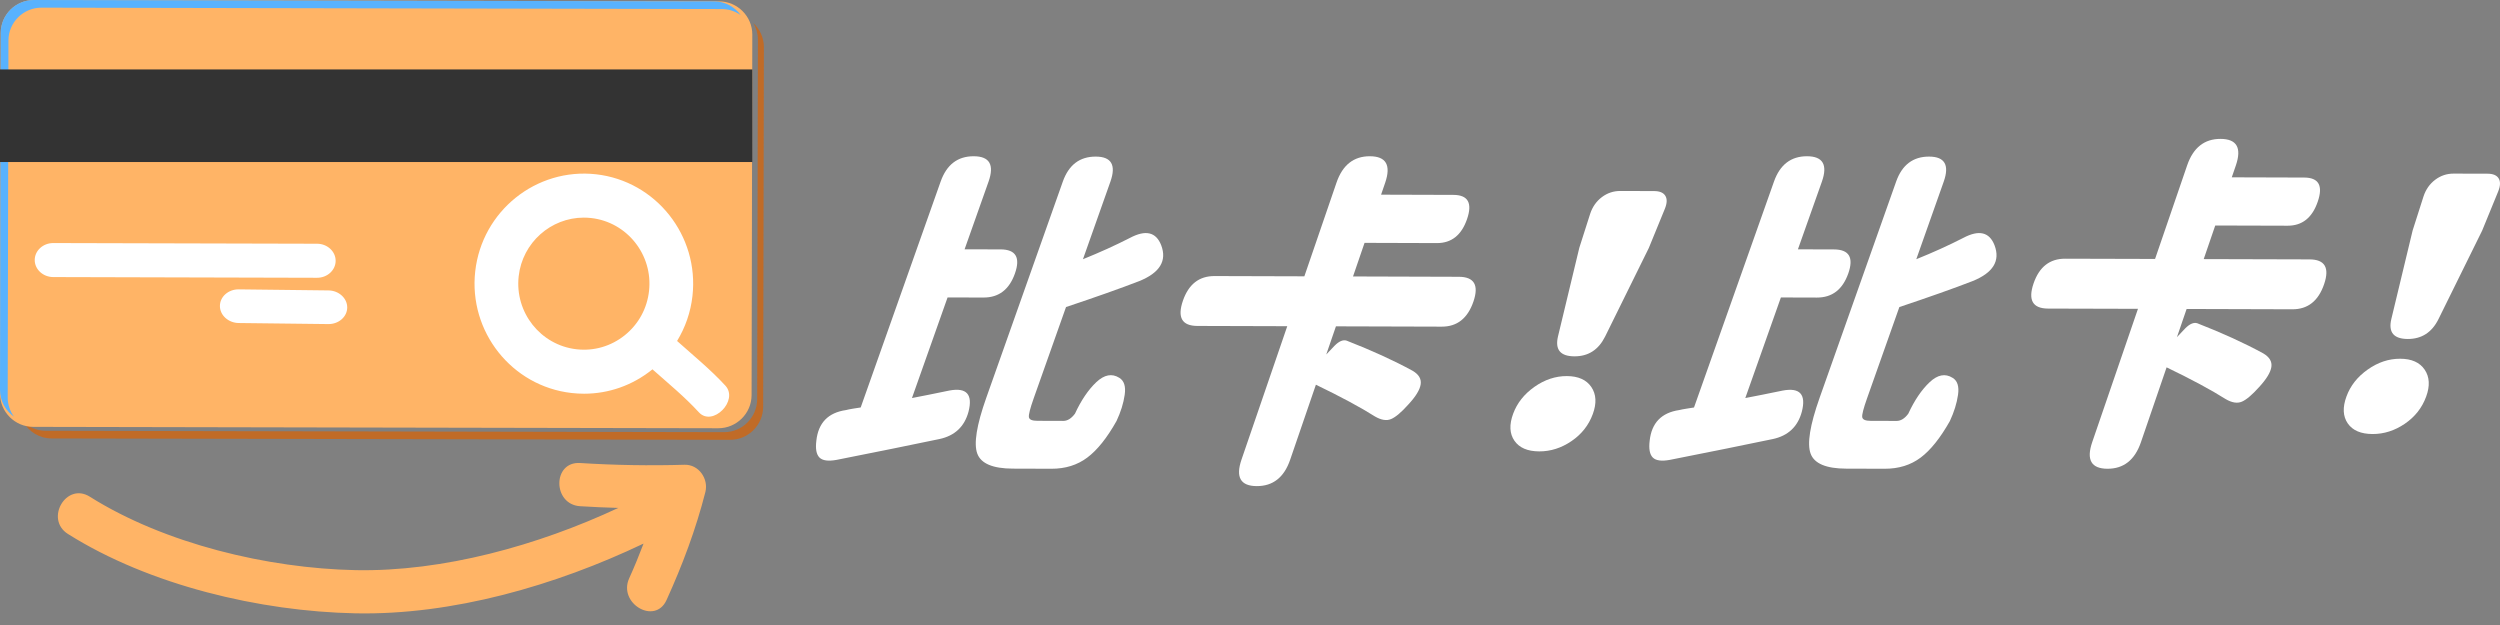 <?xml version="1.0" encoding="UTF-8"?>
<svg width="144px" height="36px" viewBox="0 0 144 36" version="1.1" xmlns="http://www.w3.org/2000/svg" xmlns:xlink="http://www.w3.org/1999/xlink">
    <rect x="0" y="0" width="144" height="36" fill="#808080" stroke="none"/>
    <!-- Generator: Sketch 52.1 (67048) - http://www.bohemiancoding.com/sketch -->
    <title>比卡（正方）</title>
    <desc>Created with Sketch.</desc>
    <g id="Symbols" stroke="none" stroke-width="1" fill="none" fill-rule="evenodd">
        <g id="Components/m/header/open" transform="translate(-55, -10)">
            <g id="Elements/logo/color/beeka" transform="translate(55, 10)">
                <g id="比卡（正方）">
                    <g id="Group-11">
                        <path d="M33.416,26.67 C31.816,26.569 31.822,29.058 33.416,29.158 C34.149,29.205 34.882,29.234 35.615,29.256 C30.997,31.415 25.52,32.942 20.471,32.84 C15.433,32.738 9.48,31.321 5.172,28.609 C3.813,27.753 2.562,29.905 3.916,30.758 C8.61,33.713 14.976,35.217 20.471,35.328 C26.065,35.442 32.008,33.723 37.069,31.31 C36.813,31.982 36.542,32.648 36.242,33.308 C35.584,34.755 37.729,36.021 38.392,34.564 C39.309,32.546 40.08,30.495 40.629,28.345 C40.823,27.584 40.253,26.747 39.428,26.77 C37.422,26.83 35.419,26.796 33.416,26.67 Z" id="Fill-15" fill="#FFB466"></path>
                        <path d="M43.958,23.432 L44,2.721 C44.001,2.175 43.766,1.682 43.397,1.333 C43.558,1.614 43.657,1.935 43.656,2.279 L43.613,22.991 C43.611,24.039 42.757,24.894 41.714,24.892 L2.622,24.813 C2.124,24.811 1.672,24.611 1.333,24.291 C1.661,24.862 2.267,25.253 2.966,25.254 L42.058,25.333 C43.1,25.335 43.956,24.48 43.958,23.432" id="Fill-3" fill="#C06B27"></path>
                        <path d="M1.961,4.17544418e-06 L41.422,0.079 C42.475,0.081 43.336,0.942 43.333,1.993 L43.291,22.76 C43.289,23.811 42.425,24.668 41.373,24.667 L1.91,24.587 C0.857,24.585 -0.002,23.724 4.18483348e-06,22.673 L0.042,1.906 C0.044,0.855 0.908,-0.002 1.961,4.17544418e-06" id="Fill-1" fill="#FFB466"></path>
                        <path d="M0.444,22.897 L0.486,2.33 C0.488,1.289 1.345,0.439 2.391,0.441 L41.575,0.521 C41.982,0.521 42.358,0.653 42.667,0.872 C42.322,0.395 41.763,0.079 41.131,0.079 L1.947,4.13556879e-06 C0.9,-0.002 0.044,0.847 0.041,1.888 L4.9043117e-06,22.456 C-0.001,23.093 0.319,23.656 0.806,24 C0.58,23.689 0.443,23.309 0.444,22.897" id="Fill-9" fill="#58B2FE"></path>
                        <path d="M2,14.976 C2.001,14.437 2.482,13.998 3.07,14 L18.267,14.039 C18.854,14.041 19.334,14.484 19.333,15.023 C19.333,15.562 18.851,16.002 18.263,16 L3.066,15.959 C2.479,15.957 1.999,15.516 2,14.976" id="Fill-5" fill="#FFFFFF"></path>
                        <path d="M12.667,17.624 C12.667,17.091 13.155,16.66 13.752,16.667 L18.919,16.728 C19.514,16.734 20.001,17.176 20,17.71 C19.999,18.243 19.511,18.673 18.915,18.667 L13.748,18.606 C13.153,18.598 12.666,18.157 12.667,17.624" id="Fill-7" fill="#FFFFFF"></path>
                        <polygon id="Fill-12" fill="#333333" points="0 9.333 43.333 9.333 43.333 4 0 4"></polygon>
                        <path d="M35.985,19.312 C35.196,19.945 34.21,20.232 33.207,20.118 C31.136,19.882 29.642,17.995 29.876,15.911 C30.094,13.972 31.733,12.535 33.627,12.535 C33.769,12.535 33.911,12.543 34.055,12.559 C36.124,12.794 37.618,14.682 37.384,16.764 C37.271,17.774 36.774,18.679 35.985,19.312 M41.781,22.212 C40.923,21.279 39.941,20.484 39,19.64 C39.473,18.861 39.782,17.984 39.886,17.049 C40.277,13.577 37.787,10.431 34.337,10.039 C30.885,9.653 27.764,12.153 27.373,15.626 C26.984,19.1 29.473,22.245 32.924,22.637 C33.164,22.664 33.404,22.678 33.643,22.678 C35.061,22.678 36.429,22.198 37.555,21.295 C37.564,21.288 37.572,21.28 37.58,21.272 C38.489,22.08 39.43,22.849 40.255,23.748 C41.044,24.606 42.567,23.068 41.781,22.212" id="Fill-14" fill="#FFFFFF"></path>
                    </g>
                    <g id="Group-5" transform="translate(47, 8)" fill="#FFFFFF">
                        <path d="M9.807,14.919 L14.218,2.46 C14.559,1.497 15.192,1.017 16.117,1.02 C17.018,1.022 17.299,1.505 16.958,2.467 L15.378,6.931 C16.346,6.54 17.248,6.131 18.087,5.702 C18.99,5.224 19.589,5.364 19.885,6.126 C20.228,7.026 19.803,7.717 18.612,8.195 C17.538,8.61 16.135,9.108 14.403,9.685 L12.54,14.946 C12.334,15.529 12.242,15.89 12.265,16.029 C12.288,16.169 12.45,16.238 12.751,16.239 L14.247,16.244 C14.487,16.244 14.71,16.105 14.918,15.828 C15.275,15.056 15.684,14.452 16.145,14.015 C16.607,13.58 17.048,13.495 17.472,13.762 C17.748,13.929 17.853,14.255 17.782,14.743 C17.712,15.231 17.555,15.734 17.311,16.252 C16.762,17.228 16.2,17.929 15.627,18.357 C15.053,18.788 14.365,19.002 13.56,19 L11.342,18.993 C10.188,18.99 9.507,18.703 9.293,18.131 C9.08,17.561 9.251,16.491 9.807,14.919 M9.652,9.138 L7.58,9.133 L5.529,14.927 C6.121,14.814 6.84,14.67 7.683,14.495 C8.676,14.308 9.043,14.714 8.786,15.715 C8.553,16.576 7.994,17.101 7.11,17.289 C5.499,17.626 3.522,18.027 1.182,18.49 C0.705,18.576 0.379,18.531 0.201,18.354 C0.023,18.175 -0.037,17.851 0.022,17.383 C0.133,16.356 0.701,15.769 1.728,15.62 C1.821,15.594 1.964,15.567 2.155,15.535 C2.346,15.504 2.486,15.482 2.576,15.47 L7.181,2.458 C7.526,1.483 8.161,0.997 9.087,1 C10,1.003 10.284,1.491 9.939,2.466 L8.56,6.361 L10.634,6.365 C11.511,6.368 11.786,6.832 11.459,7.756 C11.132,8.681 10.529,9.141 9.652,9.138" id="Fill-16"></path>
                        <path d="M30.934,7.924 L37.027,7.943 C37.914,7.945 38.195,8.422 37.869,9.372 C37.537,10.337 36.93,10.818 36.043,10.815 L29.95,10.797 L29.392,12.419 L29.873,11.912 C30.13,11.653 30.361,11.555 30.567,11.621 C32.015,12.186 33.281,12.764 34.362,13.354 C34.721,13.563 34.878,13.824 34.831,14.138 C34.784,14.451 34.55,14.834 34.129,15.29 C33.721,15.745 33.387,16.029 33.128,16.137 C32.869,16.248 32.559,16.198 32.199,15.989 C31.371,15.464 30.236,14.855 28.796,14.159 L27.314,18.479 C26.966,19.495 26.324,20.003 25.389,20 C24.454,19.997 24.162,19.487 24.511,18.471 L27.146,10.789 L21.969,10.774 C21.082,10.771 20.804,10.289 21.135,9.324 C21.462,8.374 22.068,7.899 22.955,7.901 L28.131,7.916 L29.982,2.521 C30.33,1.505 30.971,0.997 31.906,1 C32.841,1.003 33.134,1.514 32.785,2.53 L32.55,3.213 L36.719,3.226 C37.559,3.229 37.82,3.692 37.503,4.617 C37.185,5.542 36.607,6.004 35.767,6.002 L31.598,5.989 L30.934,7.924 Z" id="Fill-17"></path>
                        <path d="M46.33,3 L48.283,3.006 C48.599,3.007 48.812,3.098 48.923,3.278 C49.035,3.458 49.025,3.709 48.894,4.031 L47.971,6.286 L45.452,11.391 C45.072,12.15 44.484,12.528 43.687,12.525 C42.878,12.523 42.562,12.143 42.739,11.384 L43.968,6.275 L44.596,4.308 C44.729,3.91 44.953,3.592 45.268,3.354 C45.583,3.117 45.937,2.999 46.33,3 M44.746,15.848 C44.511,16.49 44.102,17.01 43.519,17.407 C42.937,17.804 42.316,18.002 41.658,18 C40.989,17.998 40.513,17.794 40.232,17.388 C39.95,16.982 39.925,16.465 40.156,15.835 C40.383,15.218 40.79,14.702 41.38,14.285 C41.97,13.869 42.594,13.661 43.251,13.662 C43.909,13.665 44.379,13.876 44.662,14.293 C44.945,14.713 44.973,15.23 44.746,15.848" id="Fill-18"></path>
                        <path d="M57.807,14.921 L62.218,2.459 C62.558,1.497 63.192,1.017 64.117,1.02 C65.019,1.022 65.298,1.505 64.957,2.467 L63.378,6.931 C64.345,6.541 65.249,6.132 66.087,5.702 C66.99,5.224 67.589,5.365 67.885,6.127 C68.228,7.027 67.803,7.717 66.612,8.194 C65.538,8.611 64.134,9.107 62.403,9.686 L60.541,14.947 C60.335,15.53 60.241,15.891 60.265,16.029 C60.288,16.171 60.45,16.24 60.75,16.241 L62.246,16.245 C62.486,16.245 62.711,16.107 62.917,15.829 C63.274,15.057 63.684,14.452 64.145,14.016 C64.606,13.581 65.048,13.496 65.471,13.764 C65.748,13.93 65.853,14.256 65.782,14.744 C65.712,15.231 65.554,15.735 65.312,16.254 C64.762,17.229 64.2,17.931 63.628,18.359 C63.054,18.789 62.365,19.003 61.559,19 L59.342,18.994 C58.19,18.991 57.506,18.705 57.293,18.133 C57.079,17.562 57.252,16.491 57.807,14.921 M57.652,9.14 L55.579,9.134 L53.529,14.927 C54.121,14.816 54.839,14.671 55.684,14.497 C56.676,14.31 57.043,14.716 56.785,15.716 C56.553,16.578 55.994,17.102 55.11,17.29 C53.498,17.627 51.521,18.027 49.181,18.489 C48.705,18.577 48.378,18.531 48.201,18.354 C48.023,18.176 47.964,17.852 48.021,17.385 C48.132,16.358 48.701,15.769 49.728,15.619 C49.822,15.596 49.963,15.566 50.155,15.537 C50.346,15.506 50.487,15.483 50.575,15.471 L55.181,2.459 C55.526,1.483 56.161,0.998 57.087,1 C57.999,1.003 58.284,1.492 57.94,2.466 L56.56,6.361 L58.633,6.367 C59.511,6.369 59.786,6.832 59.459,7.757 C59.131,8.681 58.529,9.143 57.652,9.14" id="Fill-19"></path>
                        <path d="M79.934,6.924 L86.028,6.941 C86.915,6.944 87.194,7.422 86.868,8.372 C86.537,9.338 85.929,9.817 85.043,9.815 L78.949,9.797 L78.392,11.419 L78.872,10.912 C79.13,10.653 79.362,10.555 79.566,10.62 C81.015,11.185 82.281,11.764 83.361,12.353 C83.721,12.564 83.877,12.824 83.831,13.137 C83.784,13.45 83.549,13.835 83.13,14.29 C82.722,14.745 82.388,15.028 82.129,15.137 C81.869,15.248 81.559,15.198 81.199,14.988 C80.371,14.464 79.237,13.854 77.796,13.159 L76.315,17.479 C75.965,18.494 75.325,19.002 74.39,19 C73.456,18.997 73.163,18.486 73.511,17.47 L76.147,9.788 L70.969,9.774 C70.083,9.771 69.804,9.289 70.134,8.323 C70.461,7.373 71.067,6.898 71.953,6.901 L77.132,6.915 L78.981,1.521 C79.33,0.505 79.971,-0.003 80.906,1.21384344e-05 C81.84,0.003 82.133,0.514 81.785,1.53 L81.55,2.214 L85.72,2.227 C86.559,2.229 86.82,2.692 86.502,3.617 C86.185,4.543 85.607,5.003 84.768,5.001 L80.598,4.989 L79.934,6.924 Z" id="Fill-20"></path>
                        <path d="M94.33,2 L96.283,2.005 C96.599,2.006 96.813,2.096 96.923,2.276 C97.034,2.457 97.025,2.707 96.895,3.029 L95.971,5.285 L93.451,10.392 C93.072,11.15 92.484,11.527 91.688,11.525 C90.878,11.523 90.561,11.143 90.739,10.384 L91.968,5.274 L92.596,3.308 C92.729,2.91 92.953,2.591 93.269,2.353 C93.584,2.116 93.937,1.998 94.33,2 M92.746,14.847 C92.51,15.491 92.102,16.01 91.519,16.407 C90.937,16.804 90.315,17.002 89.658,17 C88.988,16.998 88.513,16.794 88.231,16.389 C87.951,15.983 87.925,15.465 88.157,14.835 C88.382,14.219 88.79,13.701 89.381,13.285 C89.969,12.869 90.593,12.661 91.252,12.663 C91.909,12.665 92.378,12.875 92.662,13.294 C92.945,13.713 92.973,14.231 92.746,14.847" id="Fill-21"></path>
                    </g>
                </g>
            </g>
        </g>
    </g>
</svg>